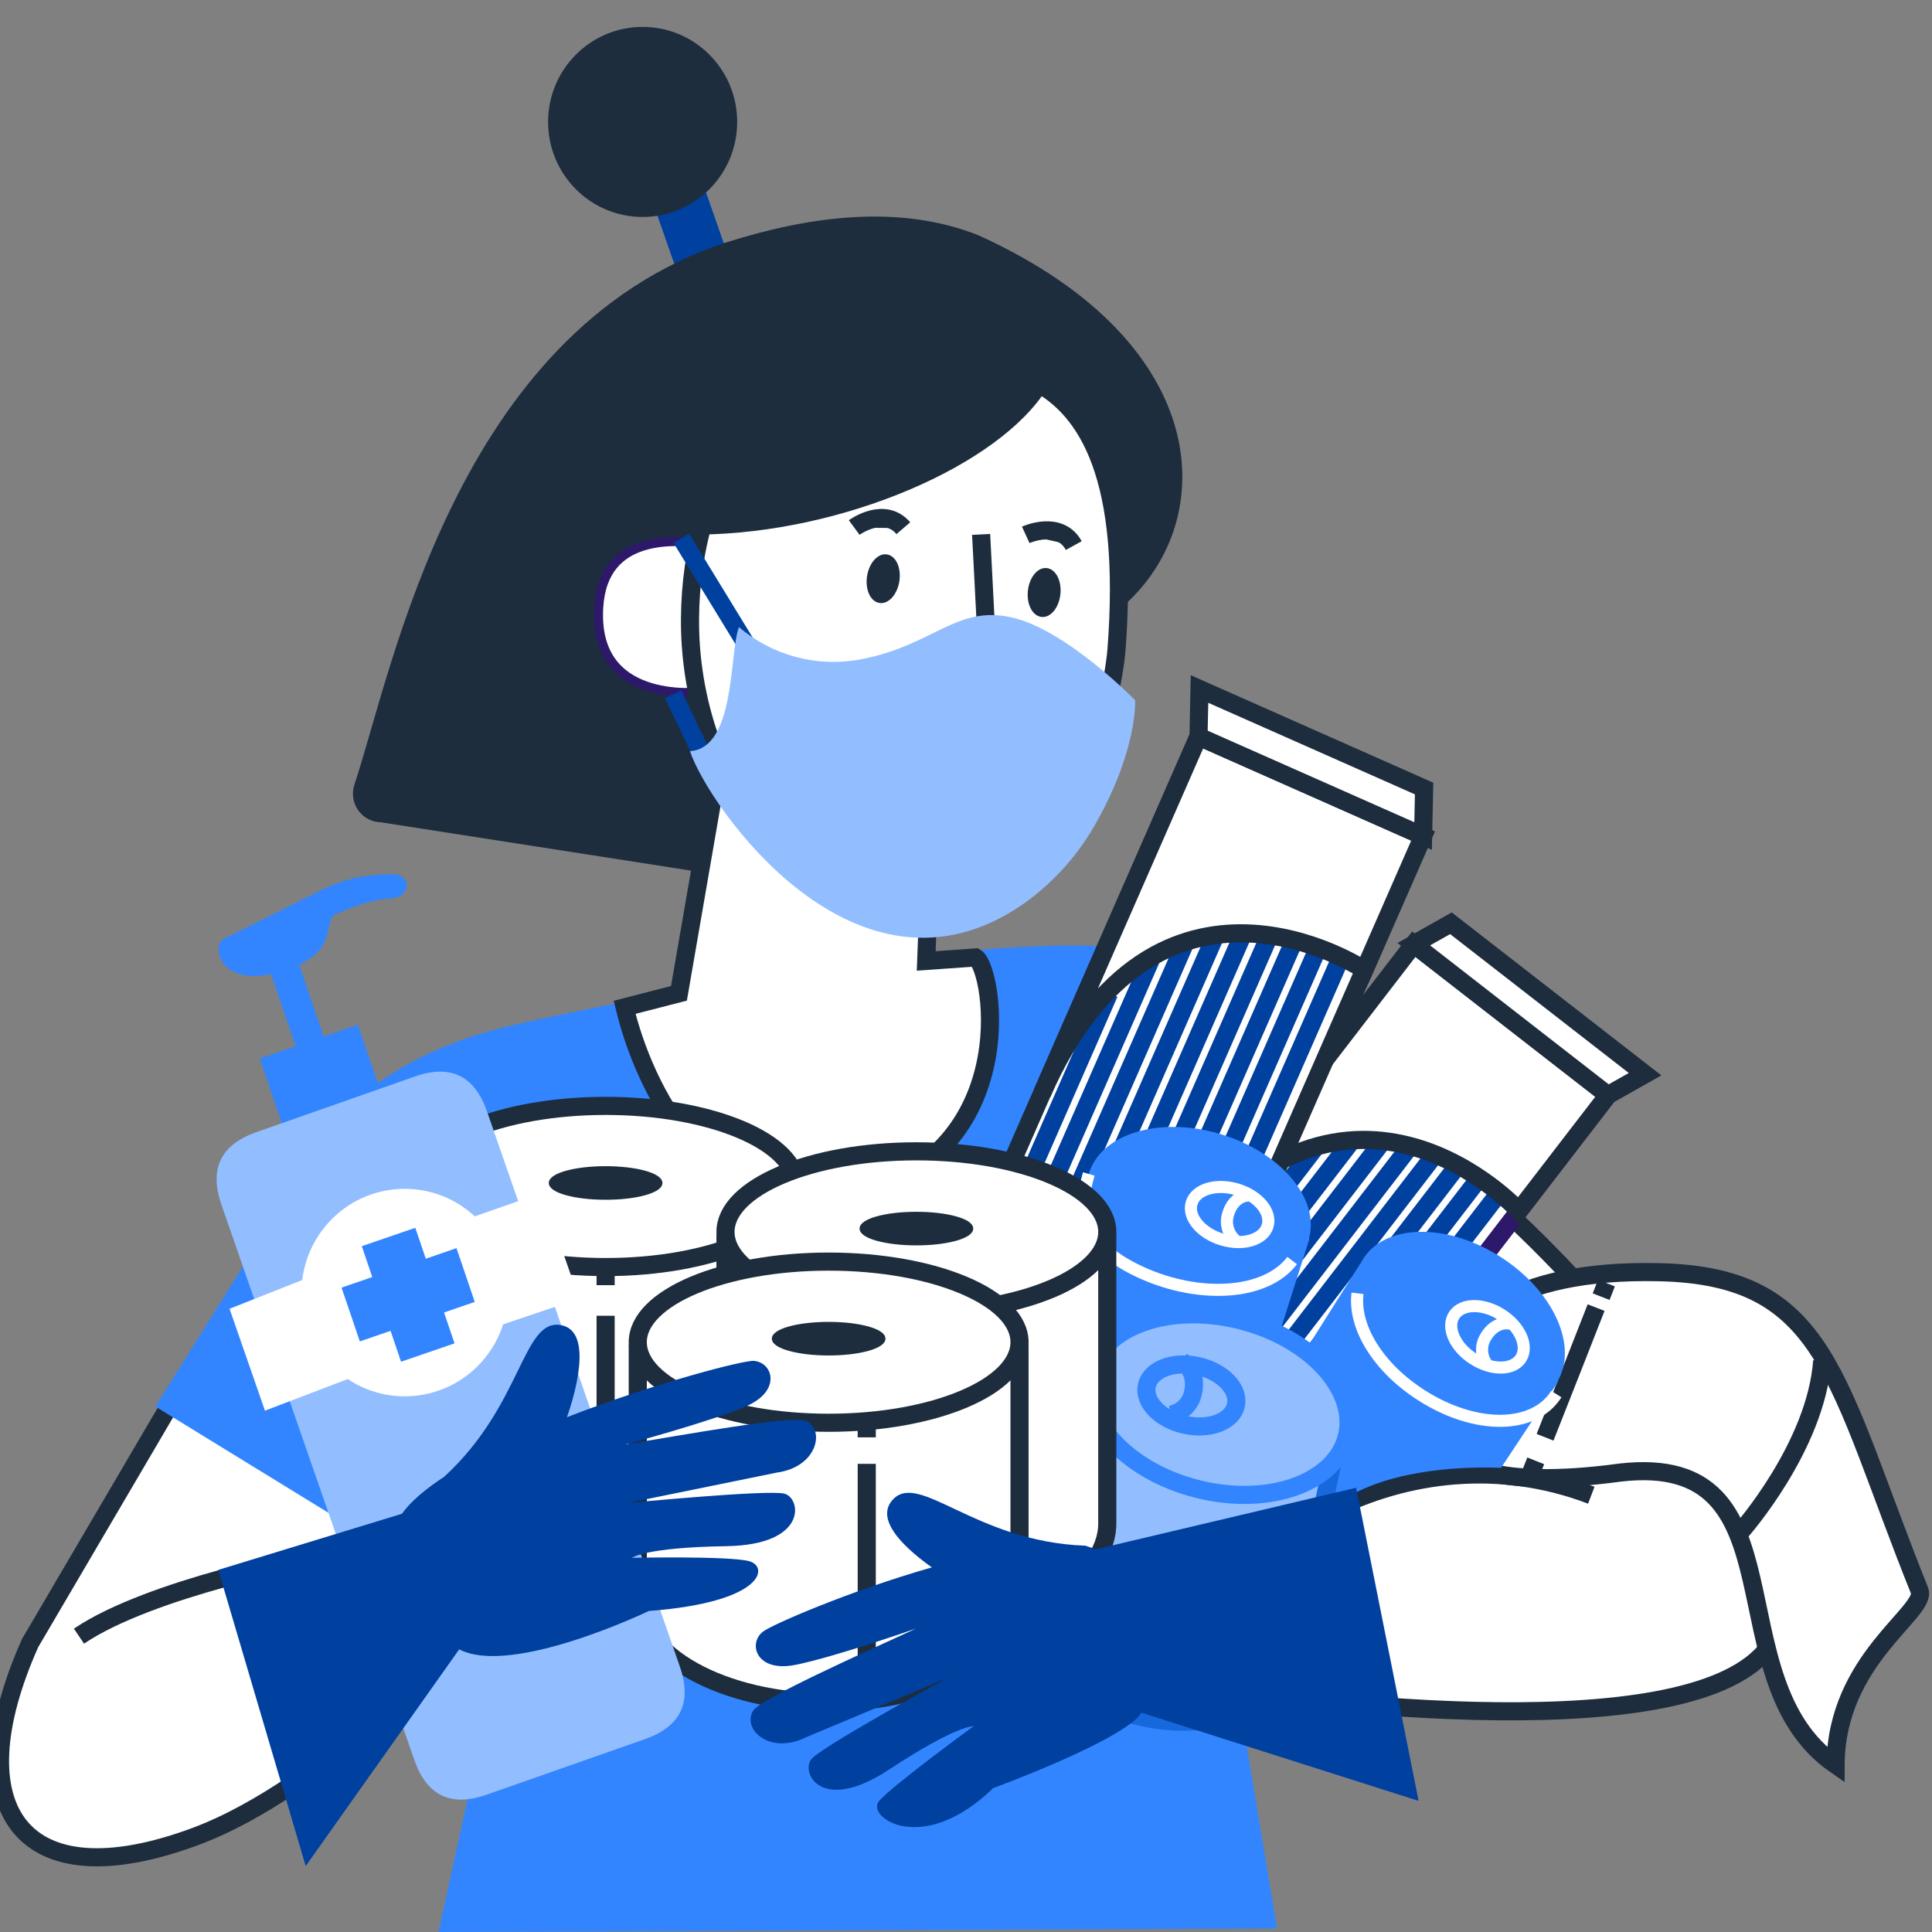 <?xml version="1.0" encoding="UTF-8" standalone="no"?>
<!DOCTYPE svg PUBLIC "-//W3C//DTD SVG 1.1//EN" "http://www.w3.org/Graphics/SVG/1.1/DTD/svg11.dtd">
<svg version="1.1" xmlns="http://www.w3.org/2000/svg" xmlns:xlink="http://www.w3.org/1999/xlink" preserveAspectRatio="xMidYMid meet" viewBox="0 0 640 640" width="640" height="640"><rect x="0" y="0" width="640" height="640" fill="#808080" stroke="none"/><defs><path d="M164.96 461.43C159.71 508.47 156.79 534.6 156.21 539.83C156.21 539.83 108.58 592.01 64.84 608.32C6.85 629.9 -14.48 599.06 9.98 544.28C13.64 538.05 31.92 506.89 64.84 450.81L101.71 411.95L165.03 441.04" id="a1c5dRtv7"></path><path d="M478.89 384.24C478.89 384.24 545.21 433.77 586.15 516.11C612.76 573.14 503.96 570.84 427.25 562.38C377.82 532.25 378.1 521.94 378.1 521.94C398.26 494.4 458.73 411.78 478.89 384.24Z" id="bWVd4KKi5"></path><path d="M527.14 495.31C496.76 483.71 465.9 487.73 440.96 500.28" id="a9ez9OvB5w"></path><path d="M103.52 515.85C103.52 515.85 49.95 525.89 26.16 542" id="fn0ngaLk5"></path><path d="M493.91 394.12C489.2 399.2 465.63 424.59 423.22 470.31L440.96 513.44L408.72 552.69L423.04 638.84L145.25 640L167.69 537.3L51.47 465.93C84.31 413.42 102.55 384.24 106.2 378.4C106.2 378.4 120.77 351.11 168.61 339.91C207.23 330.86 346.17 303.74 388.11 316.61C431.9 330.03 472.75 378.61 493.91 394.12Z" id="e2saJEgwcA"></path><path d="M307.56 298.7L306.82 318.32C316.64 317.63 322.1 317.25 323.19 317.17C329.46 321.07 339.14 383.93 280.51 396.59C235.11 406.39 213.26 360.18 206.92 333.69C208.12 333.38 214.11 331.83 224.91 329.05L238.39 251.15L307.56 298.7Z" id="hqYNIEAVk"></path><path d="M226.68 96.91C226.68 96.91 226.68 96.91 226.68 96.91C220.48 79.16 217.04 69.29 216.35 67.32C216.35 67.32 216.35 67.32 216.35 67.32C226.38 63.78 231.96 61.81 233.07 61.42C233.07 61.42 233.07 61.42 233.07 61.42C239.27 79.17 242.71 89.03 243.4 91.01C243.4 91.01 243.4 91.01 243.4 91.01C233.37 94.55 227.8 96.51 226.68 96.91Z" id="e5OgXOAVfN"></path><path d="M212.88 8.91C195.58 8.91 181.56 23.01 181.56 40.39C181.56 57.78 195.58 71.87 212.88 71.87C230.17 71.87 244.2 57.78 244.2 40.39C244.2 23.01 230.17 8.91 212.88 8.91Z" id="b381Gjzgb0"></path><path d="M238.06 229.45C234.24 230.22 232.12 230.65 231.69 230.73C231.69 230.73 194.76 235.09 196.84 201.04C198.44 175.26 223.72 176.78 235.85 179.04" id="c5dyUf0PVV"></path><path d="M305.62 300.73C256.11 300.23 228.27 251.58 228.57 204.97C228.88 158.37 253.85 122.45 285.2 122.04C316.56 121.64 378.44 102.7 369.86 215.11C368.67 230.64 355.14 301.24 305.62 300.73Z" id="b8eMfqNTx"></path><path d="M324.19 77.97C403.85 114.18 404.06 174.57 370.56 202.06C370.56 202.06 370.56 202.06 370.56 202.06C371.83 159.27 361.43 138.52 346.8 128.73C330.82 154.34 279.19 176.52 231.91 177.08C231.8 177.5 231.72 177.93 231.62 178.36C218.65 176.75 198.25 177.91 196.84 201.02C194.89 232.89 227.15 231.11 231.31 230.75C231.85 233.27 238.46 256.07 238.46 256.07C237.99 258.25 235.6 269.15 231.31 288.78C168.2 278.95 133.14 273.49 126.13 272.39C120.92 272.28 116.8 267.94 116.92 262.71C116.94 261.75 117.11 260.8 117.41 259.9C130.06 222.02 150.67 110.26 240.16 80.43C268 71.57 297.87 67.47 324.19 77.97Z" id="cF54RZWAE"></path><path d="M313.37 234.77L328.08 236.56L325.01 177.03" id="bs8aflHX"></path><path d="M339.79 177.18C339.79 177.18 350.94 172.08 355.7 180.73" id="i1c9xlLOWY"></path><path d="M282.96 174.75C282.96 174.75 292.84 167.5 299.25 174.97" id="c10QnNguw2"></path><path d="M293.74 184.15C296.42 184.57 298.07 188.29 297.43 192.46C296.78 196.63 294.08 199.67 291.4 199.25C288.72 198.83 287.07 195.11 287.72 190.94C288.36 186.77 291.06 183.73 293.74 184.15Z" id="bCQ9dPKPm"></path><path d="M346.69 188.68C349.39 188.98 351.22 192.61 350.77 196.81C350.32 201 347.77 204.17 345.07 203.87C342.37 203.58 340.55 199.95 341 195.75C341.44 191.56 344 188.39 346.69 188.68Z" id="ed6EdfMmF"></path><path d="M233.87 252.78L222.97 229.95" id="d1YHns74Ay"></path><path d="M248.6 215.75L225.7 178.32" id="h84g646sFu"></path><path d="M228.57 248.83C234.28 266.46 283.41 337.71 338.78 299.59C349.06 292.37 357.53 282.85 363.54 271.78C377 247.53 376.01 231.95 376.01 231.95C376.01 231.95 352.97 208.25 334.72 204.43C316.46 200.61 309.16 213.88 284.99 218.44C270.67 221.12 255.92 217.2 244.79 207.75C241.55 215.96 243.8 247.88 228.57 248.83Z" id="a4DyyGbWzc"></path><path d="M475.15 453.62C483.25 438.88 499.43 420.34 549.54 421.43C605.48 422.65 607.66 456.66 635.92 527.03C638.16 534.17 608.22 549.85 608.07 584.63C567.25 556.42 598.3 480.84 536.85 487.79C492.77 493.79 483.65 483.4 483.65 483.4C481.95 477.45 476.85 459.58 475.15 453.62Z" id="fqU8ljR18"></path><path d="M506.95 488.41L508.73 483.92" id="k1t2RzmiAq"></path><path d="M511.82 476.12C516.48 464.34 523.55 446.43 528.73 433.16" id="e7ahOwLDb"></path><path d="M530.4 429.54L532.15 425.04" id="a6cgTuuSXb"></path><path d="M576.91 507.06C576.91 507.06 601.57 479.17 603.63 450.79" id="g2BUxmSSFA"></path><path d="M530.4 365.71C530.4 365.71 530.4 365.71 530.4 365.71C458.47 459.21 418.51 511.15 410.51 521.54C410.51 521.54 410.51 521.54 410.51 521.54C371.93 491.53 350.49 474.87 346.21 471.53C346.21 471.53 346.21 471.53 346.21 471.53C418.14 378.04 458.1 326.1 466.09 315.71C466.09 315.71 466.09 315.71 466.09 315.71C504.67 345.71 526.11 362.38 530.4 365.71Z" id="acy6iwM4E"></path><path d="M351.74 475.85L419.23 388.13" id="guz9FvtWi"></path><path d="M358.21 480.88L453.36 357.22" id="bhSsBApXK"></path><path d="M364.69 485.92L459.83 362.25" id="e14w7bQ1iA"></path><path d="M371.16 490.95L466.31 367.29" id="aEiFPUcGv"></path><path d="M377.63 495.98L472.78 372.33" id="bpsSUNM9X"></path><path d="M384.11 501.02L479.25 377.36" id="i2X25Kaxu1"></path><path d="M390.59 506.05L485.73 382.39" id="br6vKJqGj"></path><path d="M397.06 511.09L492.21 387.43" id="b7hxTIFbJ"></path><path d="M403.54 516.13L498.68 392.46" id="c2CLiyLbAk"></path><path d="M503.15 401.12C503.15 401.12 447.48 339.88 389.64 415.07C394.89 408.25 421.12 374.15 468.34 312.78L532.64 362.79C516.91 383.23 507.08 396.01 503.15 401.12Z" id="asqraj0BB"></path><path d="M468.34 312.78L480.64 305.84L544.95 355.84L532.64 362.79L532.64 362.79L468.34 312.78Z" id="a1hE58xZHI"></path><path d="M469.89 280.38C469.89 280.38 469.89 280.38 469.89 280.38C394.31 452.73 352.32 548.48 343.93 567.63C343.93 567.63 343.93 567.63 343.93 567.63C299.29 547.85 274.49 536.86 269.53 534.67C269.53 534.67 269.53 534.67 269.53 534.67C345.12 362.31 387.11 266.56 395.5 247.41C395.5 247.41 395.5 247.41 395.5 247.41C440.14 267.19 464.94 278.18 469.89 280.38Z" id="csfbQ3Yfi"></path><path d="M276.01 537.49L367.41 329.01" id="f15Ja3jrNf"></path><path d="M283.49 540.81L393.14 290.74" id="a460136Rdk"></path><path d="M290.99 544.13L400.62 294.06" id="ec0Y3BjE1"></path><path d="M298.47 547.45L408.12 297.38" id="c1QUd0oLPo"></path><path d="M305.97 550.77L415.6 300.7" id="a1KkMGn0sl"></path><path d="M313.46 554.09L423.1 304.02" id="dvzU3khIs"></path><path d="M320.95 557.41L430.58 307.33" id="a8JvVSQso"></path><path d="M328.44 560.73L438.08 310.65" id="amWk7Pjf7"></path><path d="M335.93 564.04L445.56 313.97" id="kSMjdnro4"></path><path d="M451.98 321.29C451.98 321.29 383.28 275.36 345.15 362.31C348.61 354.42 365.9 314.98 397.02 243.98L471.42 276.95C461.05 300.6 454.57 315.38 451.98 321.29Z" id="aO4iptNpe"></path><path d="M397.02 243.98L397.35 228.24L471.75 261.21L471.42 276.95L471.42 276.95L397.02 243.98Z" id="a1exmiJgBH"></path><path d="M516.07 457.8L450.63 418.55L416.53 472.61C416.53 472.61 416.53 472.61 416.53 472.61C409.15 484.31 418.86 493.48 432.67 514.88C438.37 482.57 497.24 486.25 497.24 486.25C499.75 482.45 506.03 472.97 516.07 457.8Z" id="bc0CgyMBl"></path><path d="M496.99 416.32C514.71 427.61 523.09 446.26 515.71 457.96C508.33 469.65 487.99 469.98 470.27 458.68C452.55 447.39 444.16 428.75 451.54 417.05C458.92 405.35 479.27 405.02 496.99 416.32Z" id="fwRF33tJE"></path><path d="M497.37 435.51C503.5 439.42 506.39 445.87 503.84 449.92C501.29 453.96 494.25 454.08 488.12 450.17C481.99 446.27 479.1 439.82 481.65 435.77C484.2 431.72 491.24 431.61 497.37 435.51Z" id="g10ly9AAvv"></path><path d="M492.41 451.78C490.5 449.03 490.47 445.39 492.33 442.62C494.49 439.17 497.72 437.78 500.73 438.59" id="c2jz3xQ9Au"></path><path d="M515.55 461.81C508.17 473.51 488.69 473.57 470.98 462.27C456.55 453.09 448.32 439.63 449.69 428.43" id="aeRkVBMec"></path><path d="M433.8 410.23L360.17 390.54L342.14 451.92C342.14 451.92 342.14 451.92 342.14 451.92C338.24 465.2 351.39 480.82 371.51 486.8C391.63 492.78 411.11 486.85 415.02 473.57C415.15 473.46 415.8 472.92 416.97 471.95L413.82 473.29L433.8 410.23Z" id="b5iwVuEaLc"></path><path d="M404.17 375.64C424.3 381.62 437.44 397.23 433.54 410.52C429.63 423.8 410.16 429.73 390.03 423.75C369.91 417.77 356.76 402.16 360.67 388.87C364.57 375.59 384.05 369.66 404.17 375.64Z" id="jDyy1Pd4c"></path><path d="M409.78 394C416.74 396.07 421.28 401.47 419.93 406.07C418.58 410.67 411.84 412.72 404.89 410.65C397.93 408.58 393.38 403.18 394.73 398.58C396.08 393.99 402.82 391.94 409.78 394Z" id="b2nQZiS8Xf"></path><path d="M409.41 410.99C406.83 408.87 405.81 405.38 406.83 402.2C407.98 398.3 410.69 396.05 413.82 396" id="cqgovqYfo"></path><path d="M428.04 417.58C419.17 429.22 397.11 430.17 378.24 421.61C359.12 412.91 356.77 402.17 360.67 388.89" id="c26Yjpuzy"></path><path d="M357.44 459.42L442.8 478.07L427.26 549.97C427.26 549.97 427.26 549.97 427.26 549.97C423.89 565.53 402.06 573.98 378.48 568.83C354.91 563.68 338.53 546.89 341.9 531.32C341.9 531.32 341.9 531.32 341.9 531.32L357.44 459.42Z" id="a8keDfvMI"></path><path d="M412.51 437.12C436.08 442.27 452.46 459.06 449.1 474.62C445.74 490.19 423.9 498.63 400.33 493.48C376.76 488.33 360.38 471.54 363.74 455.98C367.11 440.41 388.94 431.97 412.51 437.12Z" id="aGApmntxI"></path><path d="M396.77 452.51C404.92 454.29 410.58 460.1 409.42 465.48C408.26 470.87 400.71 473.79 392.56 472.01C384.41 470.23 378.74 464.42 379.91 459.03C381.07 453.65 388.62 450.73 396.77 452.51Z" id="i3C4d1564b"></path><path d="M387.8 468.66C391.56 467.95 394.51 465 395.23 461.22C396.21 456.65 394.71 452.87 391.59 451.09" id="b3QEBYKgVl"></path><path d="M410.61 437.3C434.03 443.1 449.95 460.33 446.16 475.8C442.37 491.26 420.31 499.1 396.89 493.3C393.15 492.37 389.59 491.15 386.28 489.69C368.88 482.03 358.16 467.79 361.34 454.8C365.13 439.34 387.19 431.5 410.61 437.3Z" id="iBRGkk0FT"></path><path d="M263.87 396.94C263.87 452.47 263.87 483.33 263.87 489.5C263.87 508.83 235.56 524.43 200.64 524.43C165.72 524.43 137.41 508.79 137.41 489.5C137.41 483.33 137.41 452.47 137.41 396.94L263.87 396.94Z" id="a1Ljp7fyng"></path><path d="M263.85 393.04C263.85 407.78 235.54 419.73 200.62 419.73C165.69 419.73 137.38 407.78 137.38 393.04C137.38 378.29 165.69 366.34 200.62 366.34C235.54 366.34 263.85 378.29 263.85 393.04Z" id="bg9k6FM0c"></path><path d="M200.62 420.9L200.62 521.71" id="dFvTVtKm3"></path><path d="M200.62 420.9L200.62 425.73" id="a2eiQrOfWd"></path><path d="M200.62 435.86L200.62 511.81" id="a5HsCxGqV"></path><path d="M200.62 516.88L200.62 521.71" id="b1jE0dLhc"></path><path d="M218.94 391.88C218.94 394.67 210.74 396.94 200.62 396.94C190.5 396.94 182.29 394.67 182.29 391.88C182.29 389.08 190.5 386.81 200.62 386.81C210.74 386.81 218.94 389.08 218.94 391.88Z" id="gPPivQWzh"></path><path d="M366.8 412.05C366.8 467.58 366.8 498.43 366.8 504.6C366.8 523.94 338.49 539.54 303.56 539.54C268.64 539.54 240.32 523.89 240.32 504.6C240.32 498.43 240.32 467.58 240.32 412.05L366.8 412.05Z" id="b3R16k9Gx5"></path><path d="M366.8 408.09C366.8 422.83 338.49 434.78 303.56 434.78C268.64 434.78 240.33 422.83 240.33 408.09C240.33 393.34 268.64 381.39 303.56 381.39C338.49 381.39 366.8 393.34 366.8 408.09Z" id="c2wbfemXlp"></path><path d="M268.67 431.17L268.67 531.97" id="a1zuA5UA5Y"></path><path d="M268.67 431.17L268.67 436" id="c4lo4UOTNO"></path><path d="M268.67 446.13L268.67 522.07" id="b2e7T3gOED"></path><path d="M268.67 527.13L268.67 531.97" id="a2ElAiTTL"></path><path d="M321.89 406.98C321.89 409.78 313.68 412.05 303.56 412.05C293.45 412.05 285.24 409.78 285.24 406.98C285.24 404.18 293.45 401.92 303.56 401.92C313.68 401.92 321.89 404.18 321.89 406.98Z" id="f1ge4jMeWD"></path><path d="M337.73 448.52C337.73 496.79 337.73 523.6 337.73 528.96C337.73 548.3 309.42 563.9 274.5 563.9C239.58 563.9 211.27 548.26 211.27 528.96C211.27 523.6 211.27 496.79 211.27 448.52L337.73 448.52Z" id="a2uXF0ViDV"></path><path d="M337.73 444.61C337.73 459.36 309.42 471.31 274.5 471.31C239.58 471.31 211.27 459.36 211.27 444.61C211.27 429.87 239.58 417.92 274.5 417.92C309.42 417.92 337.73 429.87 337.73 444.61Z" id="dbKjaiHcD"></path><path d="M287.12 471.3L287.12 560.01" id="bdV4C9rzP"></path><path d="M287.12 471.3L287.12 476.14" id="d1F7ENHdy"></path><path d="M287.12 484.92L287.12 550.78" id="aRsJtPvSM"></path><path d="M287.12 555.18L287.12 560.01" id="gvXQ9Bfyq"></path><path d="M292.82 443.45C292.82 446.25 284.62 448.52 274.5 448.52C264.38 448.52 256.18 446.25 256.18 443.45C256.18 440.65 264.38 438.39 274.5 438.39C284.62 438.39 292.82 440.65 292.82 443.45Z" id="b2dEE1I4OH"></path><path d="M98.6 318.05C98.6 318.05 98.6 318.05 98.6 318.05C106.36 340.82 110.67 353.47 111.54 356C111.54 356 111.54 356 111.54 356C105.96 357.92 102.87 358.99 102.25 359.2C102.25 359.2 102.25 359.2 102.25 359.2C94.49 336.43 90.18 323.78 89.31 321.25C89.31 321.25 89.31 321.25 89.31 321.25C94.89 319.33 97.98 318.26 98.6 318.05Z" id="ataqe8BoE"></path><path d="M118.57 339.45C118.57 339.45 118.57 339.45 118.57 339.45C126.33 362.22 130.64 374.87 131.5 377.4C131.5 377.4 131.5 377.4 131.5 377.4C111.99 384.12 101.15 387.85 98.98 388.6C98.98 388.6 98.98 388.6 98.98 388.6C91.22 365.83 86.91 353.18 86.05 350.65C86.05 350.65 86.05 350.65 86.05 350.65C105.56 343.93 116.4 340.19 118.57 339.45Z" id="b5BTiPS0Ot"></path><path d="M137.42 356.61C149.24 352.46 157.21 356.33 161.34 368.21C199.65 478.51 220.94 539.79 225.2 552.05C229.32 563.93 225.48 571.95 213.66 576.1C182.15 587.16 164.64 593.3 161.14 594.53C149.32 598.68 141.35 594.82 137.22 582.93C98.9 472.63 77.62 411.35 73.36 399.09C69.23 387.21 73.08 379.2 84.9 375.05C116.41 363.98 133.91 357.84 137.42 356.61Z" id="c1yK7RIqnZ"></path><path d="M191.82 430.21L179.64 395.12C166.22 399.81 158.76 402.41 157.27 402.93C143.38 390.05 121.74 390.93 108.93 404.89C104.07 410.19 100.99 416.88 100.12 424.03C98.51 424.66 90.49 427.84 76.04 433.55L87.77 467.3C104.23 461.02 113.37 457.53 115.2 456.83C130.95 467.32 152.18 462.99 162.62 447.15C164.34 444.54 165.7 441.69 166.66 438.71C170.02 437.57 178.4 434.74 191.82 430.21Z" id="ayqforfV4"></path><path d="M92.36 322.05C72.59 327.69 69.87 313.02 74.17 310.97C77.15 309.54 95.35 300.41 106.23 294.94C111.88 292.09 118.03 290.36 124.34 289.85C126.29 289.65 128.26 289.56 130.22 289.57C136.46 289.88 136.48 297.24 129.3 297.62C121.03 298 110.6 303.15 110.6 303.15C106.95 306.93 112.33 316.32 92.36 322.05Z" id="aNJwDCuYm"></path><path d="M151.22 413.46L141.05 416.96L137.57 406.73L119.85 412.81L123.32 423.04L113.14 426.54L119.2 444.36L129.38 440.86L132.85 451.09L150.57 445.01L147.1 434.78L157.27 431.28L157.27 431.28L151.22 413.46Z" id="a2y01pf2tk"></path><path d="M207.07 478.52C207.07 478.52 235.33 470.97 247.14 465.86C258.96 460.75 256.06 451.36 249.77 450.81C246.3 450.53 216.71 458.23 187.82 469.46C190.1 462.94 196.92 440.95 185.81 438.96C173.06 436.67 173.14 465.39 147.12 489.21C140.98 493.23 136.08 497.34 133.14 501.46C129.09 502.7 108.81 508.9 72.31 520.05L101.27 618.16C131.78 575.08 148.73 551.15 152.12 546.36C169.52 555.49 214.93 533.66 214.93 533.66C253.14 530.77 254.8 518.95 248.17 517.16C241.54 515.37 209.37 516.05 209.37 516.05C209.37 516.05 213.46 512.61 240.63 512.19C267.8 511.76 265.4 496.18 259.82 494.79C254.23 493.4 207.99 497.88 207.99 497.88C212.93 496.88 252.41 488.82 257.35 487.81C270.77 485.97 273.39 473.6 267.01 470.67C262.82 468.75 226.81 475.23 207.07 478.52Z" id="b1o4M79mth"></path><path d="M449.23 492.84C397.53 505.07 368.81 511.86 363.06 513.22C361.72 512.8 359.57 512.03 359.57 512.03C322.75 510.74 304.31 486.94 295.57 496.97C289.5 503.94 301.06 513.82 308.69 519.21C281.51 526.97 255.42 538.3 252.65 540.57C247.73 544.55 250.58 553.98 263.22 551.56C275.85 549.13 303.47 539.47 303.47 539.47C285.27 547.87 251.84 562.79 249.45 566.73C245.8 572.76 254.86 581.52 267.08 575.46C271.73 573.51 308.92 557.93 313.57 555.98C313.57 555.98 272.73 578.32 268.88 582.62C265.04 586.92 271.76 601.15 294.47 586.22C317.17 571.29 322.52 571.83 322.52 571.83C322.52 571.83 295.67 591.42 291.18 596.63C286.69 601.85 305.52 615.17 329.01 592.32C329.01 592.32 372.44 576.45 378.14 567.34C384.26 569.29 414.86 579.03 469.93 596.56L449.23 492.84Z" id="b221beruAr"></path></defs><g><g><g><use xlink:href="#a1c5dRtv7" opacity="1" fill="#ffffff" fill-opacity="1"></use><g><use xlink:href="#a1c5dRtv7" opacity="1" fill-opacity="0" stroke="#1d2d3d" stroke-width="6" stroke-opacity="1"></use></g></g><g><use xlink:href="#bWVd4KKi5" opacity="1" fill="#ffffff" fill-opacity="1"></use><g><use xlink:href="#bWVd4KKi5" opacity="1" fill-opacity="0" stroke="#1d2d3d" stroke-width="6" stroke-opacity="1"></use></g></g><g><use xlink:href="#a9ez9OvB5w" opacity="1" fill="#000000" fill-opacity="0"></use><g><use xlink:href="#a9ez9OvB5w" opacity="1" fill-opacity="0" stroke="#1d2d3d" stroke-width="6" stroke-opacity="1"></use></g></g><g><use xlink:href="#fn0ngaLk5" opacity="1" fill="#000000" fill-opacity="0"></use><g><use xlink:href="#fn0ngaLk5" opacity="1" fill-opacity="0" stroke="#1d2d3d" stroke-width="6" stroke-opacity="1"></use></g></g><g><use xlink:href="#e2saJEgwcA" opacity="1" fill="#3285ff" fill-opacity="1"></use><g><use xlink:href="#e2saJEgwcA" opacity="1" fill-opacity="0" stroke="#000000" stroke-width="1" stroke-opacity="0"></use></g></g><g><use xlink:href="#hqYNIEAVk" opacity="1" fill="#ffffff" fill-opacity="1"></use><g><use xlink:href="#hqYNIEAVk" opacity="1" fill-opacity="0" stroke="#1d2d3d" stroke-width="6" stroke-opacity="1"></use></g></g><g><use xlink:href="#e5OgXOAVfN" opacity="1" fill="#00409f" fill-opacity="1"></use><g><use xlink:href="#e5OgXOAVfN" opacity="1" fill-opacity="0" stroke="#000000" stroke-width="1" stroke-opacity="0"></use></g></g><g><use xlink:href="#b381Gjzgb0" opacity="1" fill="#1d2d3d" fill-opacity="1"></use><g><use xlink:href="#b381Gjzgb0" opacity="1" fill-opacity="0" stroke="#000000" stroke-width="1" stroke-opacity="0"></use></g></g><g><use xlink:href="#c5dyUf0PVV" opacity="1" fill="#ffffff" fill-opacity="1"></use><g><use xlink:href="#c5dyUf0PVV" opacity="1" fill-opacity="0" stroke="#2e186a" stroke-width="6" stroke-opacity="1"></use></g></g><g><use xlink:href="#b8eMfqNTx" opacity="1" fill="#ffffff" fill-opacity="1"></use><g><use xlink:href="#b8eMfqNTx" opacity="1" fill-opacity="0" stroke="#1d2d3d" stroke-width="6" stroke-opacity="1"></use></g></g><g><use xlink:href="#cF54RZWAE" opacity="1" fill="#1d2d3d" fill-opacity="1"></use><g><use xlink:href="#cF54RZWAE" opacity="1" fill-opacity="0" stroke="#000000" stroke-width="1" stroke-opacity="0"></use></g></g><g><use xlink:href="#bs8aflHX" opacity="1" fill="#000000" fill-opacity="0"></use><g><use xlink:href="#bs8aflHX" opacity="1" fill-opacity="0" stroke="#1d2d3d" stroke-width="6" stroke-opacity="1"></use></g></g><g><use xlink:href="#i1c9xlLOWY" opacity="1" fill="#1d2d3d" fill-opacity="1"></use><g><use xlink:href="#i1c9xlLOWY" opacity="1" fill-opacity="0" stroke="#1d2d3d" stroke-width="6" stroke-opacity="1"></use></g></g><g><use xlink:href="#c10QnNguw2" opacity="1" fill="#1d2d3d" fill-opacity="1"></use><g><use xlink:href="#c10QnNguw2" opacity="1" fill-opacity="0" stroke="#1d2d3d" stroke-width="6" stroke-opacity="1"></use></g></g><g><use xlink:href="#bCQ9dPKPm" opacity="1" fill="#1d2d3d" fill-opacity="1"></use><g><use xlink:href="#bCQ9dPKPm" opacity="1" fill-opacity="0" stroke="#1d2d3d" stroke-width="1" stroke-opacity="1"></use></g></g><g><use xlink:href="#ed6EdfMmF" opacity="1" fill="#1d2d3d" fill-opacity="1"></use><g><use xlink:href="#ed6EdfMmF" opacity="1" fill-opacity="0" stroke="#1d2d3d" stroke-width="1" stroke-opacity="1"></use></g></g><g><use xlink:href="#d1YHns74Ay" opacity="1" fill="#000000" fill-opacity="0"></use><g><use xlink:href="#d1YHns74Ay" opacity="1" fill-opacity="0" stroke="#00409f" stroke-width="6" stroke-opacity="1"></use></g></g><g><use xlink:href="#h84g646sFu" opacity="1" fill="#000000" fill-opacity="0"></use><g><use xlink:href="#h84g646sFu" opacity="1" fill-opacity="0" stroke="#00409f" stroke-width="6" stroke-opacity="1"></use></g></g><g><use xlink:href="#a4DyyGbWzc" opacity="1" fill="#92beff" fill-opacity="1"></use><g><use xlink:href="#a4DyyGbWzc" opacity="1" fill-opacity="0" stroke="#92beff" stroke-width="1" stroke-opacity="0"></use></g></g><g><use xlink:href="#fqU8ljR18" opacity="1" fill="#ffffff" fill-opacity="1"></use><g><use xlink:href="#fqU8ljR18" opacity="1" fill-opacity="0" stroke="#1d2d3d" stroke-width="6" stroke-opacity="1"></use></g></g><g><use xlink:href="#k1t2RzmiAq" opacity="1" fill="#000000" fill-opacity="0"></use><g><use xlink:href="#k1t2RzmiAq" opacity="1" fill-opacity="0" stroke="#1d2d3d" stroke-width="6" stroke-opacity="1"></use></g></g><g><use xlink:href="#e7ahOwLDb" opacity="1" fill="#000000" fill-opacity="0"></use><g><use xlink:href="#e7ahOwLDb" opacity="1" fill-opacity="0" stroke="#1d2d3d" stroke-width="6" stroke-opacity="1"></use></g></g><g><use xlink:href="#a6cgTuuSXb" opacity="1" fill="#000000" fill-opacity="0"></use><g><use xlink:href="#a6cgTuuSXb" opacity="1" fill-opacity="0" stroke="#1d2d3d" stroke-width="6" stroke-opacity="1"></use></g></g><g><use xlink:href="#g2BUxmSSFA" opacity="1" fill="#000000" fill-opacity="0"></use><g><use xlink:href="#g2BUxmSSFA" opacity="1" fill-opacity="0" stroke="#1d2d3d" stroke-width="6" stroke-opacity="1"></use></g></g><g><use xlink:href="#acy6iwM4E" opacity="1" fill="#ffffff" fill-opacity="1"></use><g><use xlink:href="#acy6iwM4E" opacity="1" fill-opacity="0" stroke="#2e186a" stroke-width="6" stroke-opacity="1"></use></g></g><g><use xlink:href="#guz9FvtWi" opacity="1" fill="#ffffff" fill-opacity="1"></use><g><use xlink:href="#guz9FvtWi" opacity="1" fill-opacity="0" stroke="#2e186a" stroke-width="6" stroke-opacity="1"></use></g></g><g><use xlink:href="#bhSsBApXK" opacity="1" fill="#000000" fill-opacity="0"></use><g><use xlink:href="#bhSsBApXK" opacity="1" fill-opacity="0" stroke="#00409f" stroke-width="6" stroke-opacity="1"></use></g></g><g><use xlink:href="#e14w7bQ1iA" opacity="1" fill="#000000" fill-opacity="0"></use><g><use xlink:href="#e14w7bQ1iA" opacity="1" fill-opacity="0" stroke="#00409f" stroke-width="6" stroke-opacity="1"></use></g></g><g><use xlink:href="#aEiFPUcGv" opacity="1" fill="#000000" fill-opacity="0"></use><g><use xlink:href="#aEiFPUcGv" opacity="1" fill-opacity="0" stroke="#00409f" stroke-width="6" stroke-opacity="1"></use></g></g><g><use xlink:href="#bpsSUNM9X" opacity="1" fill="#000000" fill-opacity="0"></use><g><use xlink:href="#bpsSUNM9X" opacity="1" fill-opacity="0" stroke="#00409f" stroke-width="6" stroke-opacity="1"></use></g></g><g><use xlink:href="#i2X25Kaxu1" opacity="1" fill="#000000" fill-opacity="0"></use><g><use xlink:href="#i2X25Kaxu1" opacity="1" fill-opacity="0" stroke="#00409f" stroke-width="6" stroke-opacity="1"></use></g></g><g><use xlink:href="#br6vKJqGj" opacity="1" fill="#000000" fill-opacity="0"></use><g><use xlink:href="#br6vKJqGj" opacity="1" fill-opacity="0" stroke="#00409f" stroke-width="6" stroke-opacity="1"></use></g></g><g><use xlink:href="#b7hxTIFbJ" opacity="1" fill="#000000" fill-opacity="0"></use><g><use xlink:href="#b7hxTIFbJ" opacity="1" fill-opacity="0" stroke="#00409f" stroke-width="6" stroke-opacity="1"></use></g></g><g><use xlink:href="#c2CLiyLbAk" opacity="1" fill="#000000" fill-opacity="0"></use><g><use xlink:href="#c2CLiyLbAk" opacity="1" fill-opacity="0" stroke="#00409f" stroke-width="6" stroke-opacity="1"></use></g></g><g><use xlink:href="#asqraj0BB" opacity="1" fill="#ffffff" fill-opacity="1"></use><g><use xlink:href="#asqraj0BB" opacity="1" fill-opacity="0" stroke="#1d2d3d" stroke-width="6" stroke-opacity="1"></use></g></g><g><use xlink:href="#a1hE58xZHI" opacity="1" fill="#ffffff" fill-opacity="1"></use><g><use xlink:href="#a1hE58xZHI" opacity="1" fill-opacity="0" stroke="#1d2d3d" stroke-width="6" stroke-opacity="1"></use></g></g><g><use xlink:href="#csfbQ3Yfi" opacity="1" fill="#ffffff" fill-opacity="1"></use><g><use xlink:href="#csfbQ3Yfi" opacity="1" fill-opacity="0" stroke="#1d2d3d" stroke-width="6" stroke-opacity="1"></use></g></g><g><use xlink:href="#f15Ja3jrNf" opacity="1" fill="#000000" fill-opacity="0"></use><g><use xlink:href="#f15Ja3jrNf" opacity="1" fill-opacity="0" stroke="#00409f" stroke-width="6" stroke-opacity="1"></use></g></g><g><use xlink:href="#a460136Rdk" opacity="1" fill="#000000" fill-opacity="0"></use><g><use xlink:href="#a460136Rdk" opacity="1" fill-opacity="0" stroke="#00409f" stroke-width="6" stroke-opacity="1"></use></g></g><g><use xlink:href="#ec0Y3BjE1" opacity="1" fill="#000000" fill-opacity="0"></use><g><use xlink:href="#ec0Y3BjE1" opacity="1" fill-opacity="0" stroke="#00409f" stroke-width="6" stroke-opacity="1"></use></g></g><g><use xlink:href="#c1QUd0oLPo" opacity="1" fill="#000000" fill-opacity="0"></use><g><use xlink:href="#c1QUd0oLPo" opacity="1" fill-opacity="0" stroke="#00409f" stroke-width="6" stroke-opacity="1"></use></g></g><g><use xlink:href="#a1KkMGn0sl" opacity="1" fill="#000000" fill-opacity="0"></use><g><use xlink:href="#a1KkMGn0sl" opacity="1" fill-opacity="0" stroke="#00409f" stroke-width="6" stroke-opacity="1"></use></g></g><g><use xlink:href="#dvzU3khIs" opacity="1" fill="#000000" fill-opacity="0"></use><g><use xlink:href="#dvzU3khIs" opacity="1" fill-opacity="0" stroke="#00409f" stroke-width="6" stroke-opacity="1"></use></g></g><g><use xlink:href="#a8JvVSQso" opacity="1" fill="#000000" fill-opacity="0"></use><g><use xlink:href="#a8JvVSQso" opacity="1" fill-opacity="0" stroke="#00409f" stroke-width="6" stroke-opacity="1"></use></g></g><g><use xlink:href="#amWk7Pjf7" opacity="1" fill="#000000" fill-opacity="0"></use><g><use xlink:href="#amWk7Pjf7" opacity="1" fill-opacity="0" stroke="#00409f" stroke-width="6" stroke-opacity="1"></use></g></g><g><use xlink:href="#kSMjdnro4" opacity="1" fill="#000000" fill-opacity="0"></use><g><use xlink:href="#kSMjdnro4" opacity="1" fill-opacity="0" stroke="#00409f" stroke-width="6" stroke-opacity="1"></use></g></g><g><use xlink:href="#aO4iptNpe" opacity="1" fill="#ffffff" fill-opacity="1"></use><g><use xlink:href="#aO4iptNpe" opacity="1" fill-opacity="0" stroke="#1d2d3d" stroke-width="6" stroke-opacity="1"></use></g></g><g><use xlink:href="#a1exmiJgBH" opacity="1" fill="#ffffff" fill-opacity="1"></use><g><use xlink:href="#a1exmiJgBH" opacity="1" fill-opacity="0" stroke="#1d2d3d" stroke-width="6" stroke-opacity="1"></use></g></g><g><use xlink:href="#bc0CgyMBl" opacity="1" fill="#3285ff" fill-opacity="1"></use><g><use xlink:href="#bc0CgyMBl" opacity="1" fill-opacity="0" stroke="#000000" stroke-width="1" stroke-opacity="0"></use></g></g><g><use xlink:href="#fwRF33tJE" opacity="1" fill="#3285ff" fill-opacity="1"></use><g><use xlink:href="#fwRF33tJE" opacity="1" fill-opacity="0" stroke="#000000" stroke-width="1" stroke-opacity="0"></use></g></g><g><use xlink:href="#g10ly9AAvv" opacity="1" fill="#000000" fill-opacity="0"></use><g><use xlink:href="#g10ly9AAvv" opacity="1" fill-opacity="0" stroke="#ffffff" stroke-width="4" stroke-opacity="1"></use></g></g><g><use xlink:href="#c2jz3xQ9Au" opacity="1" fill="#000000" fill-opacity="0"></use><g><use xlink:href="#c2jz3xQ9Au" opacity="1" fill-opacity="0" stroke="#ffffff" stroke-width="4" stroke-opacity="1"></use></g></g><g><use xlink:href="#aeRkVBMec" opacity="1" fill="#000000" fill-opacity="0"></use><g><use xlink:href="#aeRkVBMec" opacity="1" fill-opacity="0" stroke="#ffffff" stroke-width="4" stroke-opacity="1"></use></g></g><g><use xlink:href="#b5iwVuEaLc" opacity="1" fill="#3285ff" fill-opacity="1"></use><g><use xlink:href="#b5iwVuEaLc" opacity="1" fill-opacity="0" stroke="#000000" stroke-width="1" stroke-opacity="0"></use></g></g><g><use xlink:href="#jDyy1Pd4c" opacity="1" fill="#3285ff" fill-opacity="1"></use><g><use xlink:href="#jDyy1Pd4c" opacity="1" fill-opacity="0" stroke="#000000" stroke-width="1" stroke-opacity="0"></use></g></g><g><use xlink:href="#b2nQZiS8Xf" opacity="1" fill="#000000" fill-opacity="0"></use><g><use xlink:href="#b2nQZiS8Xf" opacity="1" fill-opacity="0" stroke="#ffffff" stroke-width="4" stroke-opacity="1"></use></g></g><g><use xlink:href="#cqgovqYfo" opacity="1" fill="#000000" fill-opacity="0"></use><g><use xlink:href="#cqgovqYfo" opacity="1" fill-opacity="0" stroke="#ffffff" stroke-width="4" stroke-opacity="1"></use></g></g><g><use xlink:href="#c26Yjpuzy" opacity="1" fill="#000000" fill-opacity="0"></use><g><use xlink:href="#c26Yjpuzy" opacity="1" fill-opacity="0" stroke="#ffffff" stroke-width="4" stroke-opacity="1"></use></g></g><g><use xlink:href="#a8keDfvMI" opacity="1" fill="#92beff" fill-opacity="1"></use><g><use xlink:href="#a8keDfvMI" opacity="1" fill-opacity="0" stroke="#1767dd" stroke-width="6" stroke-opacity="1"></use></g></g><g><use xlink:href="#aGApmntxI" opacity="1" fill="#92beff" fill-opacity="1"></use><g><use xlink:href="#aGApmntxI" opacity="1" fill-opacity="0" stroke="#000000" stroke-width="1" stroke-opacity="0"></use></g></g><g><use xlink:href="#i3C4d1564b" opacity="1" fill="#000000" fill-opacity="0"></use><g><use xlink:href="#i3C4d1564b" opacity="1" fill-opacity="0" stroke="#3285ff" stroke-width="6" stroke-opacity="1"></use></g></g><g><use xlink:href="#b3QEBYKgVl" opacity="1" fill="#000000" fill-opacity="0"></use><g><use xlink:href="#b3QEBYKgVl" opacity="1" fill-opacity="0" stroke="#3285ff" stroke-width="6" stroke-opacity="1"></use></g></g><g><use xlink:href="#iBRGkk0FT" opacity="1" fill="#000000" fill-opacity="0"></use><g><use xlink:href="#iBRGkk0FT" opacity="1" fill-opacity="0" stroke="#3285ff" stroke-width="6" stroke-opacity="1"></use></g></g><g><use xlink:href="#a1Ljp7fyng" opacity="1" fill="#ffffff" fill-opacity="1"></use><g><use xlink:href="#a1Ljp7fyng" opacity="1" fill-opacity="0" stroke="#2e186a" stroke-width="6" stroke-opacity="1"></use></g></g><g><use xlink:href="#bg9k6FM0c" opacity="1" fill="#ffffff" fill-opacity="1"></use><g><use xlink:href="#bg9k6FM0c" opacity="1" fill-opacity="0" stroke="#1d2d3d" stroke-width="6" stroke-opacity="1"></use></g></g><g><use xlink:href="#dFvTVtKm3" opacity="1" fill="#ffffff" fill-opacity="1"></use><g><use xlink:href="#dFvTVtKm3" opacity="1" fill-opacity="0" stroke="#000000" stroke-width="1" stroke-opacity="0"></use></g></g><g><use xlink:href="#a2eiQrOfWd" opacity="1" fill="#000000" fill-opacity="0"></use><g><use xlink:href="#a2eiQrOfWd" opacity="1" fill-opacity="0" stroke="#1d2d3d" stroke-width="6" stroke-opacity="1"></use></g></g><g><use xlink:href="#a5HsCxGqV" opacity="1" fill="#000000" fill-opacity="0"></use><g><use xlink:href="#a5HsCxGqV" opacity="1" fill-opacity="0" stroke="#1d2d3d" stroke-width="6" stroke-opacity="1"></use></g></g><g><use xlink:href="#b1jE0dLhc" opacity="1" fill="#000000" fill-opacity="0"></use><g><use xlink:href="#b1jE0dLhc" opacity="1" fill-opacity="0" stroke="#2e186a" stroke-width="6" stroke-opacity="1"></use></g></g><g><use xlink:href="#gPPivQWzh" opacity="1" fill="#1d2d3d" fill-opacity="1"></use><g><use xlink:href="#gPPivQWzh" opacity="1" fill-opacity="0" stroke="#1d2d3d" stroke-width="1" stroke-opacity="1"></use></g></g><g><use xlink:href="#b3R16k9Gx5" opacity="1" fill="#ffffff" fill-opacity="1"></use><g><use xlink:href="#b3R16k9Gx5" opacity="1" fill-opacity="0" stroke="#1d2d3d" stroke-width="6" stroke-opacity="1"></use></g></g><g><use xlink:href="#c2wbfemXlp" opacity="1" fill="#ffffff" fill-opacity="1"></use><g><use xlink:href="#c2wbfemXlp" opacity="1" fill-opacity="0" stroke="#1d2d3d" stroke-width="6" stroke-opacity="1"></use></g></g><g><use xlink:href="#a1zuA5UA5Y" opacity="1" fill="#ffffff" fill-opacity="1"></use><g><use xlink:href="#a1zuA5UA5Y" opacity="1" fill-opacity="0" stroke="#000000" stroke-width="1" stroke-opacity="0"></use></g></g><g><use xlink:href="#c4lo4UOTNO" opacity="1" fill="#000000" fill-opacity="0"></use><g><use xlink:href="#c4lo4UOTNO" opacity="1" fill-opacity="0" stroke="#2e186a" stroke-width="6" stroke-opacity="1"></use></g></g><g><use xlink:href="#b2e7T3gOED" opacity="1" fill="#000000" fill-opacity="0"></use><g><use xlink:href="#b2e7T3gOED" opacity="1" fill-opacity="0" stroke="#2e186a" stroke-width="6" stroke-opacity="1"></use></g></g><g><use xlink:href="#a2ElAiTTL" opacity="1" fill="#000000" fill-opacity="0"></use><g><use xlink:href="#a2ElAiTTL" opacity="1" fill-opacity="0" stroke="#2e186a" stroke-width="6" stroke-opacity="1"></use></g></g><g><use xlink:href="#f1ge4jMeWD" opacity="1" fill="#1d2d3d" fill-opacity="1"></use><g><use xlink:href="#f1ge4jMeWD" opacity="1" fill-opacity="0" stroke="#1d2d3d" stroke-width="1" stroke-opacity="1"></use></g></g><g><use xlink:href="#a2uXF0ViDV" opacity="1" fill="#ffffff" fill-opacity="1"></use><g><use xlink:href="#a2uXF0ViDV" opacity="1" fill-opacity="0" stroke="#1d2d3d" stroke-width="6" stroke-opacity="1"></use></g></g><g><use xlink:href="#dbKjaiHcD" opacity="1" fill="#ffffff" fill-opacity="1"></use><g><use xlink:href="#dbKjaiHcD" opacity="1" fill-opacity="0" stroke="#1d2d3d" stroke-width="6" stroke-opacity="1"></use></g></g><g><use xlink:href="#bdV4C9rzP" opacity="1" fill="#ffffff" fill-opacity="1"></use><g><use xlink:href="#bdV4C9rzP" opacity="1" fill-opacity="0" stroke="#000000" stroke-width="1" stroke-opacity="0"></use></g></g><g><use xlink:href="#d1F7ENHdy" opacity="1" fill="#000000" fill-opacity="0"></use><g><use xlink:href="#d1F7ENHdy" opacity="1" fill-opacity="0" stroke="#1d2d3d" stroke-width="6" stroke-opacity="1"></use></g></g><g><use xlink:href="#aRsJtPvSM" opacity="1" fill="#000000" fill-opacity="0"></use><g><use xlink:href="#aRsJtPvSM" opacity="1" fill-opacity="0" stroke="#1d2d3d" stroke-width="6" stroke-opacity="1"></use></g></g><g><use xlink:href="#gvXQ9Bfyq" opacity="1" fill="#000000" fill-opacity="0"></use><g><use xlink:href="#gvXQ9Bfyq" opacity="1" fill-opacity="0" stroke="#2e186a" stroke-width="6" stroke-opacity="1"></use></g></g><g><use xlink:href="#b2dEE1I4OH" opacity="1" fill="#1d2d3d" fill-opacity="1"></use><g><use xlink:href="#b2dEE1I4OH" opacity="1" fill-opacity="0" stroke="#1d2d3d" stroke-width="1" stroke-opacity="1"></use></g></g><g><use xlink:href="#ataqe8BoE" opacity="1" fill="#3285ff" fill-opacity="1"></use><g><use xlink:href="#ataqe8BoE" opacity="1" fill-opacity="0" stroke="#000000" stroke-width="1" stroke-opacity="0"></use></g></g><g><use xlink:href="#b5BTiPS0Ot" opacity="1" fill="#3285ff" fill-opacity="1"></use><g><use xlink:href="#b5BTiPS0Ot" opacity="1" fill-opacity="0" stroke="#000000" stroke-width="1" stroke-opacity="0"></use></g></g><g><use xlink:href="#c1yK7RIqnZ" opacity="1" fill="#92beff" fill-opacity="1"></use><g><use xlink:href="#c1yK7RIqnZ" opacity="1" fill-opacity="0" stroke="#000000" stroke-width="1" stroke-opacity="0"></use></g></g><g><use xlink:href="#ayqforfV4" opacity="1" fill="#ffffff" fill-opacity="1"></use><g><use xlink:href="#ayqforfV4" opacity="1" fill-opacity="0" stroke="#000000" stroke-width="1" stroke-opacity="0"></use></g></g><g><use xlink:href="#aNJwDCuYm" opacity="1" fill="#3285ff" fill-opacity="1"></use><g><use xlink:href="#aNJwDCuYm" opacity="1" fill-opacity="0" stroke="#000000" stroke-width="1" stroke-opacity="0"></use></g></g><g><use xlink:href="#a2y01pf2tk" opacity="1" fill="#3285ff" fill-opacity="1"></use><g><use xlink:href="#a2y01pf2tk" opacity="1" fill-opacity="0" stroke="#000000" stroke-width="1" stroke-opacity="0"></use></g></g><g><use xlink:href="#b1o4M79mth" opacity="1" fill="#00409f" fill-opacity="1"></use><g><use xlink:href="#b1o4M79mth" opacity="1" fill-opacity="0" stroke="#000000" stroke-width="1" stroke-opacity="0"></use></g></g><g><use xlink:href="#b221beruAr" opacity="1" fill="#00409f" fill-opacity="1"></use><g><use xlink:href="#b221beruAr" opacity="1" fill-opacity="0" stroke="#000000" stroke-width="1" stroke-opacity="0"></use></g></g></g></g></svg>
